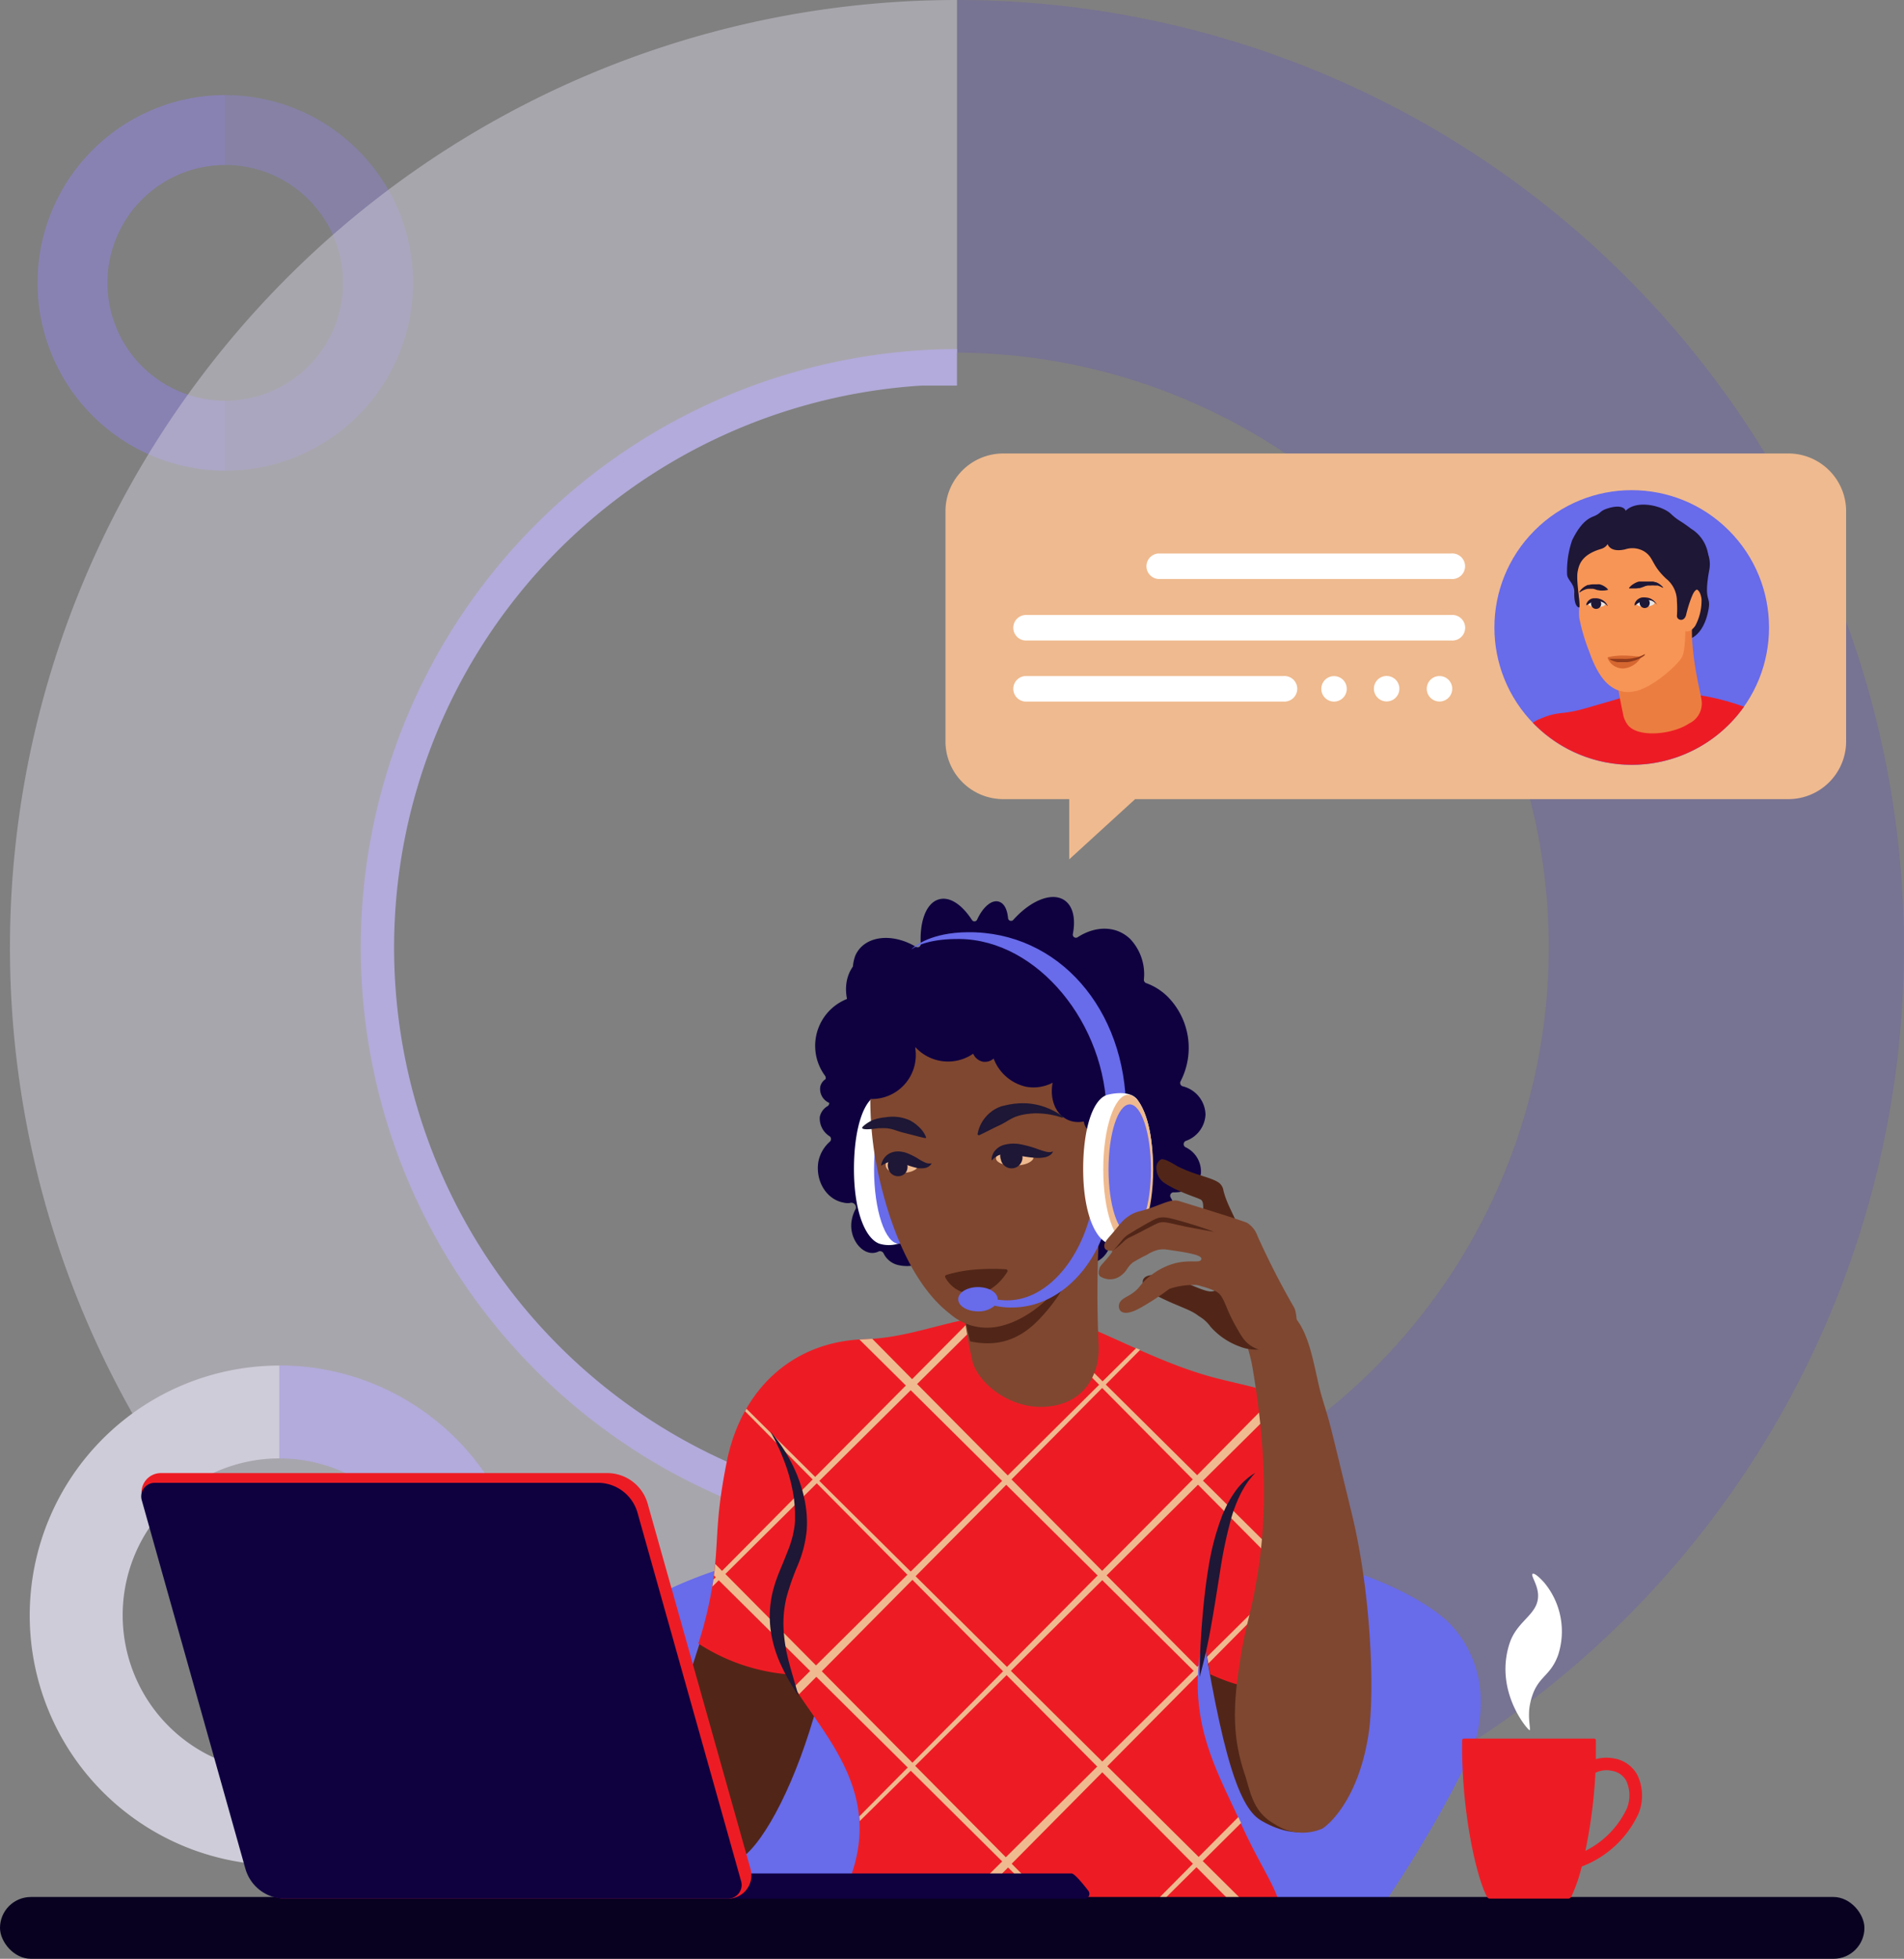 <svg xmlns="http://www.w3.org/2000/svg" width="316.329" height="325.28" viewBox="0 0 316.329 325.28">
  <rect x="0" y="0" width="316.329" height="325.28" fill="#808080" stroke="none"/>
  <g id="cf5_slide_copia_3" data-name="cf5_slide copia 3" transform="translate(-9.94 -11.92)">
    <g id="Grupo_89487" data-name="Grupo 89487" transform="translate(16.181 27.706)">
      <path id="Trazado_150114" data-name="Trazado 150114" d="M48.586,42.4V30.79a31.186,31.186,0,0,0,0,62.372V81.551a19.575,19.575,0,0,1,0-39.15Z" transform="translate(-17.4 -30.79)" fill="#8b82ca" opacity="0.69"/>
      <g id="Grupo_89486" data-name="Grupo 89486" transform="translate(31.186)" opacity="0.5">
        <path id="Trazado_150115" data-name="Trazado 150115" d="M54.68,93.162a31.186,31.186,0,1,0,0-62.372V42.4a19.575,19.575,0,0,1,0,39.15Z" transform="translate(-54.68 -30.79)" fill="#8b82ca"/>
      </g>
    </g>
    <g id="Grupo_89489" data-name="Grupo 89489" transform="translate(11.596 11.92)">
      <path id="Trazado_150116" data-name="Trazado 150116" d="M200,268.018v58.558A157.328,157.328,0,1,0,200,11.92V70.478A98.762,98.762,0,0,1,200,268Z" transform="translate(-42.664 -11.92)" fill="#6558b8" opacity="0.32"/>
      <g id="Grupo_89488" data-name="Grupo 89488" opacity="0.5">
        <path id="Trazado_150117" data-name="Trazado 150117" d="M169.256,11.92a157.336,157.336,0,1,0,0,314.673V268.035a98.762,98.762,0,0,1,0-197.524Z" transform="translate(-11.92 -11.92)" fill="#cfccd9"/>
      </g>
    </g>
    <g id="Grupo_89490" data-name="Grupo 89490" transform="translate(14.876 238.66)">
      <path id="Trazado_150118" data-name="Trazado 150118" d="M57.324,298.417V283a41.482,41.482,0,1,0,0,82.964V350.492a26.039,26.039,0,1,1,0-52.079Z" transform="translate(-15.84 -282.971)" fill="#cfccd9"/>
      <path id="Trazado_150119" data-name="Trazado 150119" d="M65.43,365.929a41.482,41.482,0,1,0,0-82.964v15.447a26.039,26.039,0,1,1,0,52.079Z" transform="translate(-23.946 -282.965)" fill="#b2abdb"/>
    </g>
    <path id="Trazado_150120" data-name="Trazado 150120" d="M180.583,81.21a99.373,99.373,0,0,0,0,198.745V274.1l-5.856-.142a93.525,93.525,0,0,1,0-186.682h5.856Z" transform="translate(-11.65 -11.326)" fill="#b2abdb"/>
    <g id="Grupo_89500" data-name="Grupo 89500" transform="translate(9.94 83.867)">
      <path id="Trazado_150121" data-name="Trazado 150121" d="M174.315,230.578a.594.594,0,0,0-.042-.837,3.5,3.5,0,0,1-1.673-3.221,2.685,2.685,0,0,1,1.305-1.815.577.577,0,0,0,.259-.535,2.51,2.51,0,0,1-1.481-2.694,2.024,2.024,0,0,1,.9-1.263s0-.092,0-.134a.586.586,0,0,0-.109-.41,8.365,8.365,0,0,1,5.3-13.217.569.569,0,0,0,.376-.837,6.617,6.617,0,0,1-.644-5.906c1.414-3.2,5.856-3.882,9.938-1.531l.176.1a.519.519,0,0,0,.753-.527c-.184-3.605.837-6.517,2.736-7.278s4.04.669,5.789,3.346a.485.485,0,0,0,.837-.067c.987-2.158,2.51-3.438,3.714-2.961.837.31,1.3,1.33,1.43,2.685a.5.5,0,0,0,.837.343c3.162-3.547,6.985-4.877,8.951-2.953,1.113,1.087,1.405,3.02.987,5.228a.519.519,0,0,0,.761.586c3-1.957,6.475-1.966,8.8.318a8.533,8.533,0,0,1,2.234,6.692.577.577,0,0,0,.36.586,9.754,9.754,0,0,1,3.6,2.275,12.071,12.071,0,0,1,2.142,14.02.577.577,0,0,0,.31.837,4.969,4.969,0,0,1,3.823,4.71,4.869,4.869,0,0,1-3.288,4.375.586.586,0,0,0-.059,1.029,4.455,4.455,0,0,1,2.577,4.417c-.31,1.916-2.259,3.162-4.576,3.087a.569.569,0,0,0-.452.837c1.012,1.765,1.33,3.438.669,4.183s-2.033.343-3.488-.795a.51.51,0,0,0-.837.468c0,1.824-.627,3.346-1.807,3.974s-2.351.184-3.455-.837a.485.485,0,0,0-.837.259c-.552,2.05-1.866,3.522-3.455,3.6a3.631,3.631,0,0,1-3.2-2.091.468.468,0,0,0-.577-.226,27.94,27.94,0,0,1-10.038,1.673,25.548,25.548,0,0,1-11.762-2.953.519.519,0,0,0-.736.418c-.519,3.145-2.978,4.183-5.755,3.564a3.589,3.589,0,0,1-2.426-1.974.653.653,0,0,0-.9-.234c-2.309,1.029-4.91-2-4.392-5.145a6.317,6.317,0,0,1,.678-1.983.77.77,0,0,0-1-.962,3.07,3.07,0,0,1-1.113-.092c-2.786-.552-4.609-3.614-4.091-6.768a5.956,5.956,0,0,1,1.949-3.363Z" transform="translate(-36.403 -112.974)" fill="#0f0140"/>
      <path id="Trazado_150122" data-name="Trazado 150122" d="M255.9,382.152H145.27c-5.086-7.7-10.465-15.543-16.338-27.162a22.586,22.586,0,0,1-2.51-14.112,18.529,18.529,0,0,1,5.463-10.315c9.386-8.131,28.886-12.866,49.649-14.623a197.169,197.169,0,0,1,38.088,0c20.771,1.723,40.263,6.492,49.657,14.623a18.529,18.529,0,0,1,5.429,10.315,22.587,22.587,0,0,1-2.51,14.112C266.367,366.609,260.98,374.447,255.9,382.152Z" transform="translate(-28.94 -133.412)" fill="#686bea"/>
      <path id="Trazado_150123" data-name="Trazado 150123" d="M168.565,280.172c-4.35-.887-14.832,13.293-15.8,18.312-2.133,11.034-1.154,13.251-2.51,21.332-1.037,6.157-3.17,8.667-7.161,25.606-1.447,6.14-1.891,16.948.694,19.1,1.238,1.029,6.149,1.439,9.537.5,7.127-1.983,20.83-34.3,17.5-65.25C170.271,294.586,174.722,281.41,168.565,280.172Z" transform="translate(-31.514 -127.709)" fill="#512618"/>
      <path id="Trazado_150124" data-name="Trazado 150124" d="M257.788,359.356c-4.041-2.568-6.893-13.644-10.791-39.142-1.255-8.223-1.74-11.887-1-17.065.343-2.418,1.673-12.205,7.278-14.054,3.689-1.2,7.529.786,8.282,1.255,8.248,5.337,8.867,17.007,8.775,39.895-.067,18.044-.5,29.212-3.505,30.617C263.049,362.611,258.348,359.716,257.788,359.356Z" transform="translate(-48.469 -129.112)" fill="#512618"/>
      <path id="Trazado_150125" data-name="Trazado 150125" d="M163.213,332.573a32.19,32.19,0,0,1-14.572-5.086,67.3,67.3,0,0,0,2.208-8.876c1.355-8.081.3-10.306,2.51-21.332,2.384-11.921,10.875-19.96,22.829-20.32,11.084-.335,18.722-6.391,33.027-3.346,5.6,1.18,15.208,7.169,25.506,9.813,6.031,1.539,10.038,2,12.548,4.6,2.66,2.786,5.755,7.06,5.5,10.766,1.581,6.634,1.748,15.894,1.673,28.626v5.814c-.2.117-.393.234-.594.335-5.5,2.92-13.117,2.275-20.186-.987-.376-2.041-.753-4.225-1.146-6.567-.226,1.322-.452,2.694-.686,4.107-1.3,11.586,3.221,18.973,6.943,27.246,4.484,9.988,8.892,14.079,5.019,17.35-8.181,6.927-17.626,4.1-43.5,2.133-17.676-1.338-31.788,1.288-27.464-7.947C180.579,352.432,169.068,342.661,163.213,332.573Z" transform="translate(-32.612 -126.504)" fill="#ed1c24"/>
      <path id="Trazado_150126" data-name="Trazado 150126" d="M225.246,250.447c.3.5,1.38,2.309,2.761,2.259s2.409-2.158,4.015-5.764c1.522-3.43,1.439-4.7,1.255-5.521a4,4,0,0,0-1.757-2.761c-1.673-.837-3.656.284-4.015.5C224.167,241.17,223.138,246.934,225.246,250.447Z" transform="translate(-44.955 -120.88)" fill="#f79556"/>
      <path id="Trazado_150127" data-name="Trazado 150127" d="M207.313,101.94H337.747a9.6,9.6,0,0,1,9.6,9.6v38.2a9.6,9.6,0,0,1-9.6,9.6H229.222l-10.95,10v-10H207.313a9.6,9.6,0,0,1-9.6-9.6v-38.2A9.6,9.6,0,0,1,207.313,101.94Z" transform="translate(-40.633 -98.582)" fill="#efba8f"/>
      <g id="Grupo_89492" data-name="Grupo 89492" transform="translate(238.832 0)">
        <circle id="Elipse_5088" data-name="Elipse 5088" cx="22.812" cy="22.812" r="22.812" transform="translate(0 32.262) rotate(-45)" fill="#686bea"/>
        <g id="Grupo_89491" data-name="Grupo 89491">
          <path id="Trazado_150128" data-name="Trazado 150128" d="M343.073,149.841l-1.263-.2a13.685,13.685,0,0,0-4.141-1.23c-3.07-.351-7.111,1.322-10.875,2.376s-5.019,1.573-7.629,1.84a11.092,11.092,0,0,0-3.681,1.021h-.075a7.254,7.254,0,0,0-1.029.594,22.829,22.829,0,0,0,35.059-2.66A39.563,39.563,0,0,0,343.073,149.841Z" transform="translate(-298.535 -106.17)" fill="#ed1c24"/>
          <path id="Trazado_150129" data-name="Trazado 150129" d="M347.443,120.44a4.961,4.961,0,0,1,.837,3.974c-1.021,5.688.527,3.873-.234,7.069-1.238,5.245-5.019,5.019-5.32,3.472s.351-6.625.887-7.236S347.443,120.44,347.443,120.44Z" transform="translate(-303.156 -101.606)" fill="#1e1735"/>
          <path id="Trazado_150130" data-name="Trazado 150130" d="M343.646,132.3s-.176,3.89-.059,5.663c.393,5.6,1.623,9.294,1.6,10.44a3.681,3.681,0,0,1-2.125,3.346c-2.735,1.824-8.365,2.384-10.105.31a4.183,4.183,0,0,1-.887-2.075c-.134-.652-1.079-4.961-.836-5.555s5.345-9.428,6.575-10.122a50.112,50.112,0,0,1,5.839-2.008Z" transform="translate(-301.284 -103.545)" fill="#ec7d40"/>
          <path id="Trazado_150131" data-name="Trazado 150131" d="M328.594,115.646a7.914,7.914,0,0,0-5.212,6.291,15.377,15.377,0,0,0-.209,4.643c.577,2.51.176,3.346.335,4.852a32.249,32.249,0,0,0,1.673,5.647c.678,1.957,1.865,4.593,3.647,5.772a4.727,4.727,0,0,0,3.731.778c2.936-.4,7.579-4.593,8.089-5.856s.485-4.517.5-5.421a43.5,43.5,0,0,1,.376-5.68c.31-1.589.778-7.763-4.1-10.156-1.046-.51-6.006-1.84-8.658-.945Z" transform="translate(-299.958 -100.761)" fill="#f79556"/>
          <path id="Trazado_150132" data-name="Trazado 150132" d="M328.184,131.739c0,.142-.452.527-1.673.443-.552-.042-1.087-.217-1.071-.494a1.062,1.062,0,0,1,.878-.77C327.138,130.843,328.2,131.463,328.184,131.739Z" transform="translate(-300.343 -103.318)" fill="#e6e6e6"/>
          <path id="Trazado_150133" data-name="Trazado 150133" d="M325.939,131.543a.837.837,0,1,0,.837-.753A.837.837,0,0,0,325.939,131.543Z" transform="translate(-300.424 -103.298)" fill="#1e1735"/>
          <path id="Trazado_150134" data-name="Trazado 150134" d="M337.96,131.494c0,.151-.443.594-1.782.586-.594,0-1.188-.159-1.188-.46a1.146,1.146,0,0,1,.9-.837C336.78,130.6,337.968,131.2,337.96,131.494Z" transform="translate(-301.904 -103.291)" fill="#e6e6e6"/>
          <path id="Trazado_150135" data-name="Trazado 150135" d="M337.245,131.322a.837.837,0,1,1-.912-.7A.837.837,0,0,1,337.245,131.322Z" transform="translate(-302.001 -103.269)" fill="#1e1735"/>
          <path id="Trazado_150136" data-name="Trazado 150136" d="M334.667,142.5a.151.151,0,0,0-.1-.243,20.713,20.713,0,0,0-3.028-.2,11.942,11.942,0,0,0-2.192.251.159.159,0,0,0-.109.217,2.744,2.744,0,0,0,2.61,1.673A3.756,3.756,0,0,0,334.667,142.5Z" transform="translate(-300.962 -105.14)" fill="#d66730"/>
          <path id="Trazado_150137" data-name="Trazado 150137" d="M328.375,128.82a3.02,3.02,0,0,1-.686.117,5.356,5.356,0,0,1-.636,0l-.3-.05a1.584,1.584,0,0,1-.309-.067,3.75,3.75,0,0,0-.577-.167h-.284a1.458,1.458,0,0,0-.268,0h-.268l-.293.059a3.533,3.533,0,0,0-.56.217l-.268.142a1.939,1.939,0,0,0-.251.184l-.084-.059a2.149,2.149,0,0,1,.418-.535,3.285,3.285,0,0,1,.535-.418l.31-.167.159-.067h.184a3.1,3.1,0,0,1,.719-.1h.686a1.59,1.59,0,0,1,.343,0,1.523,1.523,0,0,1,.318.092,2.936,2.936,0,0,1,.6.31,3.144,3.144,0,0,1,.276.218,1.975,1.975,0,0,1,.243.276Z" transform="translate(-300.041 -102.825)" fill="#1e1735"/>
          <path id="Trazado_150138" data-name="Trazado 150138" d="M333.46,128.422l.142-.159.142-.151c.1-.092.2-.167.309-.251l.335-.209.343-.167.184-.067.184-.059h2.359a2.109,2.109,0,0,1,.393.109h.1l.092.042.184.084a2.261,2.261,0,0,1,.335.209,2.942,2.942,0,0,1,.3.243c.1.092.184.184.268.276l-.059.084a3.113,3.113,0,0,0-.326-.176,2.86,2.86,0,0,0-.335-.142l-.167-.059h-.5a2.626,2.626,0,0,0-.678,0h-.51l-.176.042a1.023,1.023,0,0,0-.335.1l-.167.067-.167.059-.167.059-.167.059-.176.042h-.176l-.36.05H333.5Z" transform="translate(-301.654 -102.737)" fill="#1e1735"/>
          <path id="Trazado_150139" data-name="Trazado 150139" d="M328.419,118.062c-.678.837-.786,1.213-1.673,1.472-3.262.979-3.622,2.694-3.831,3.781-.3,1.581.6,5.981.234,5.923s-.837-.644-.786-2.459c.075-1.472-1.146-2.075-1.2-3.02a15.7,15.7,0,0,1,.836-5.672c.728-1.489,1.824-3.288,3.4-3.907s1.029-.937,2.576-1.414c1.807-.552,2.794-.2,2.953.527S329.214,117.1,328.419,118.062Z" transform="translate(-299.642 -100.308)" fill="#1e1735"/>
          <path id="Trazado_150140" data-name="Trazado 150140" d="M338.336,131.756a2.192,2.192,0,0,0-.192-.2l-.209-.184a1.908,1.908,0,0,0-.46-.284l-.117-.059h-.125a1.4,1.4,0,0,0-.251-.067,2.082,2.082,0,0,0-.51,0,1.673,1.673,0,0,0-.485.134l-.46.192a3.072,3.072,0,0,0-.435.226,2.076,2.076,0,0,0-.217.159,2.117,2.117,0,0,0-.218.184H334.6a.837.837,0,0,1,0-.326,1.358,1.358,0,0,1,.142-.293,1.422,1.422,0,0,1,.452-.468,1.464,1.464,0,0,1,.594-.243,2.752,2.752,0,0,1,.644,0,2.308,2.308,0,0,1,.627.117,2.124,2.124,0,0,1,.544.293,2.6,2.6,0,0,1,.234.192,2.374,2.374,0,0,1,.2.217,2.46,2.46,0,0,1,.326.5Z" transform="translate(-301.838 -103.252)" fill="#1e1735"/>
          <path id="Trazado_150141" data-name="Trazado 150141" d="M325,131.918a.928.928,0,0,1,0-.159v-.142a1.143,1.143,0,0,1,.134-.268,1.439,1.439,0,0,1,.427-.443,1.347,1.347,0,0,1,.586-.217,1.812,1.812,0,0,1,.3,0,1.859,1.859,0,0,1,.31,0,2.292,2.292,0,0,1,1.079.4,2.041,2.041,0,0,1,.418.385,2.3,2.3,0,0,1,.159.234,1.744,1.744,0,0,1,.117.251h-.05a1.916,1.916,0,0,0-.795-.627,1.891,1.891,0,0,0-.468-.142,2.426,2.426,0,0,0-.485-.042H326.5l-.217.067-.209.075-.209.084a3.894,3.894,0,0,0-.418.209c-.142.084-.284.184-.443.293Z" transform="translate(-300.271 -103.28)" fill="#1e1735"/>
          <path id="Trazado_150142" data-name="Trazado 150142" d="M343.57,135.183c.092.092.335.527.736.627s1,.276,1.807-.837a8.885,8.885,0,0,0,1.054-4.45s-.151-1.673-1.1-1.673-2.443,4.074-2.443,4.074Z" transform="translate(-303.307 -102.981)" fill="#f79556"/>
          <path id="Trazado_150143" data-name="Trazado 150143" d="M329.29,118.833c.46.786,1.422,1,2.819.694a3.848,3.848,0,0,1,3.221.36c1.606,1.054,1.129,2.2,3.614,4.509a4.752,4.752,0,0,1,1.782,3.756,17.059,17.059,0,0,1,0,2.434c0,.678,1.138,1.062,1.506-.1a21.654,21.654,0,0,1,.979-3.145c.326-.736.527-1.213,1.43-1.33.77-.109,1.539-2.694,1.339-4.777a6.058,6.058,0,0,0-2.9-5.136c-2.066-1.581-2.008-1.213-3.4-2.51s-5.647-2.384-7.529-.418C328.362,117.085,329.29,118.833,329.29,118.833Z" transform="translate(-300.956 -100.242)" fill="#1e1735"/>
          <path id="Trazado_150144" data-name="Trazado 150144" d="M335.437,141.961a2.665,2.665,0,0,1-.31.226c-.109.075-.217.134-.335.2a4.8,4.8,0,0,1-.694.326,5.794,5.794,0,0,1-.736.234,6.249,6.249,0,0,1-.77.151h-1.757l-.184-.05-.376-.117-.184-.075-.159-.059-.176-.092-.167-.1v-.05h2.275a5.407,5.407,0,0,0,.736,0,5.486,5.486,0,0,0,.736-.075l.728-.151a7.069,7.069,0,0,0,.711-.234l.343-.151c.109-.059.226-.117.326-.184Z" transform="translate(-301.022 -105.091)" fill="#913b1d"/>
          <circle id="Elipse_5089" data-name="Elipse 5089" cx="22.812" cy="22.812" r="22.812" transform="translate(0 32.262) rotate(-45)" fill="none"/>
        </g>
      </g>
      <g id="Grupo_89493" data-name="Grupo 89493" transform="translate(168.345 19.959)">
        <circle id="Elipse_5090" data-name="Elipse 5090" cx="2.116" cy="2.116" r="2.116" transform="translate(51.031 24.446) rotate(-85.93)" fill="#fff"/>
        <circle id="Elipse_5091" data-name="Elipse 5091" cx="2.116" cy="2.116" r="2.116" transform="translate(59.485 24.034) rotate(-76.72)" fill="#fff"/>
        <circle id="Elipse_5092" data-name="Elipse 5092" cx="2.116" cy="2.116" r="2.116" transform="translate(68.384 24.222) rotate(-80.78)" fill="#fff"/>
        <path id="Trazado_150145" data-name="Trazado 150145" d="M288.314,126.03h-48.7a2.125,2.125,0,0,1,0-4.241H288.3a2.125,2.125,0,1,1,0,4.241Z" transform="translate(-215.501 -121.785)" fill="#fff"/>
        <path id="Trazado_150146" data-name="Trazado 150146" d="M283.992,138.24H213.171a2.125,2.125,0,0,1,0-4.241h70.821a2.125,2.125,0,1,1,0,4.241Z" transform="translate(-211.179 -123.781)" fill="#fff"/>
        <path id="Trazado_150147" data-name="Trazado 150147" d="M256.094,150.36H213.171a2.125,2.125,0,0,1,0-4.241h42.923a2.125,2.125,0,1,1,0,4.241Z" transform="translate(-211.179 -125.762)" fill="#fff"/>
      </g>
      <g id="Grupo_89495" data-name="Grupo 89495" transform="translate(116.078 146.216)">
        <path id="Trazado_150154" data-name="Trazado 150154" d="M231,396.316c12.5,1.146,19.19,1.405,24.9-2.6L244.861,382.58Z" transform="translate(-162.153 -290.672)" fill="none"/>
        <path id="Trazado_150155" data-name="Trazado 150155" d="M225.888,363.62,210.83,378.8l13.987,14.112,1.932.184,14.171-14.3Z" transform="translate(-158.856 -287.573)" fill="none"/>
        <path id="Trazado_150156" data-name="Trazado 150156" d="M240.94,302.633,225.9,287.45,210.85,302.633,225.9,317.816Z" transform="translate(-158.859 -275.122)" fill="none"/>
        <rect id="Rectángulo_34688" data-name="Rectángulo 34688" width="21.374" height="21.374" transform="matrix(0.704, -0.71, 0.71, 0.704, 36.06, 43.584)" fill="none"/>
        <path id="Trazado_150157" data-name="Trazado 150157" d="M171.493,344.77l-2.853,2.878c4.091,6.09,9.2,12.331,10.038,20.269l8.031-8.106Z" transform="translate(-151.959 -284.492)" fill="none"/>
        <path id="Trazado_150158" data-name="Trazado 150158" d="M188.724,363.35l-8.483,8.365a23.833,23.833,0,0,1-2.192,11.118l8.081,8c1.523.1,3.187.151,5.019.2l12.791-12.64Z" transform="translate(-153.498 -287.529)" fill="none"/>
        <path id="Trazado_150159" data-name="Trazado 150159" d="M196.22,394.248c3.622.084,7.654.176,11.9.5,5.019.376,9.386.786,13.276,1.154L207.856,382.52Z" transform="translate(-156.468 -290.662)" fill="none"/>
        <path id="Trazado_150160" data-name="Trazado 150160" d="M152.063,325.62,151,326.674a3.4,3.4,0,0,1-.092.56,67.759,67.759,0,0,1-2.208,8.884,32.165,32.165,0,0,0,14.581,5.078c.4.7.837,1.405,1.3,2.116l2.669-2.652Z" transform="translate(-148.7 -281.361)" fill="none"/>
        <rect id="Rectángulo_34689" data-name="Rectángulo 34689" width="21.374" height="21.374" transform="matrix(0.71, -0.704, 0.704, 0.71, 35.982, 75.085)" fill="none"/>
        <path id="Trazado_150161" data-name="Trazado 150161" d="M225.923,325.62,210.74,340.661,225.923,355.7l15.183-15.041Z" transform="translate(-158.841 -281.361)" fill="none"/>
        <path id="Trazado_150162" data-name="Trazado 150162" d="M203.026,302.931,187.843,287.89,172.66,302.931l15.183,15.041Z" transform="translate(-152.617 -275.194)" fill="none"/>
        <path id="Trazado_150163" data-name="Trazado 150163" d="M255.2,373.842V373.8l-6.358,6.3,11.285,11.185.117-.1C264.09,387.912,259.682,383.822,255.2,373.842Z" transform="translate(-165.069 -289.237)" fill="none"/>
        <path id="Trazado_150164" data-name="Trazado 150164" d="M188.161,325.53,173.12,340.713,188.161,355.9l15.049-15.183Z" transform="translate(-152.692 -281.347)" fill="none"/>
        <rect id="Rectángulo_34690" data-name="Rectángulo 34690" width="21.374" height="21.374" transform="matrix(0.71, -0.704, 0.704, 0.71, 4.424, 43.23)" fill="none"/>
        <path id="Trazado_150165" data-name="Trazado 150165" d="M250,339.542c.1.552.2,1.1.293,1.673,7.077,3.254,14.7,3.9,20.194.987l.586-.335q0-2.769.042-5.814v-3.162l-7.236-7.311Z" transform="translate(-165.259 -281.355)" fill="none"/>
        <path id="Trazado_150166" data-name="Trazado 150166" d="M273.976,329.568c0-4.66-.084-8.792-.293-12.448l-6.073,6.132Z" transform="translate(-168.137 -279.972)" fill="none"/>
        <path id="Trazado_150167" data-name="Trazado 150167" d="M244.7,300.658l13.226-13.385c-2.426-1.146-5.68-1.673-9.938-2.786a83.044,83.044,0,0,1-12.757-4.668l-5.714,5.755Z" transform="translate(-161.911 -273.875)" fill="none"/>
        <path id="Trazado_150168" data-name="Trazado 150168" d="M264.033,318.269l6.558-6.492a62.115,62.115,0,0,0-1.364-10.256c.259-3.714-2.844-7.989-5.5-10.766a8.13,8.13,0,0,0-1.23-1.046L248.85,303.228Z" transform="translate(-165.071 -275.491)" fill="none"/>
        <path id="Trazado_150169" data-name="Trazado 150169" d="M245.033,306.74,229.85,321.8l15.058,15.183.2-.192a8.989,8.989,0,0,1,.109-1.146c.226-1.414.452-2.786.678-4.107l.653,3.815,13.544-13.385Z" transform="translate(-161.965 -278.275)" fill="none"/>
        <path id="Trazado_150170" data-name="Trazado 150170" d="M151.752,324.67a4.708,4.708,0,0,1-.092.678l.385-.385Z" transform="translate(-149.184 -281.206)" fill="none"/>
        <path id="Trazado_150171" data-name="Trazado 150171" d="M229.88,359.6l15.183,15.058,6.567-6.625c-3.346-7.219-7.044-13.92-6.692-23.557h0Z" transform="translate(-161.97 -284.444)" fill="none"/>
        <path id="Trazado_150172" data-name="Trazado 150172" d="M184.084,394.749l-6.734-6.809C175.276,392.683,178.212,394.181,184.084,394.749Z" transform="translate(-153.275 -291.548)" fill="none"/>
        <path id="Trazado_150173" data-name="Trazado 150173" d="M168.2,303.387,156.974,292.06a28.719,28.719,0,0,0-3.012,8.365c-1.757,8.784-1.447,11.979-1.932,17.007l1.121,1.138Z" transform="translate(-149.244 -275.876)" fill="none"/>
        <path id="Trazado_150174" data-name="Trazado 150174" d="M184.68,285.448l-7.713-7.638a22.586,22.586,0,0,0-18.747,11.511l11.41,11.31Z" transform="translate(-150.256 -273.546)" fill="none"/>
        <path id="Trazado_150175" data-name="Trazado 150175" d="M232.286,278.436c-4.852-2.167-9.06-4.183-12.088-4.852a38.714,38.714,0,0,0-4.668-.694l11.176,11.067Z" transform="translate(-159.624 -272.742)" fill="none"/>
        <path id="Trazado_150176" data-name="Trazado 150176" d="M207.111,299.547l15.183-15.058-11.611-11.712a36.182,36.182,0,0,0-7.228.293L192.07,284.355Z" transform="translate(-155.789 -272.713)" fill="none"/>
        <path id="Trazado_150177" data-name="Trazado 150177" d="M199.829,273.58c-5.73,1.071-10.733,3.012-16.639,3.43l6.617,6.692Z" transform="translate(-154.338 -272.855)" fill="none"/>
        <path id="Trazado_150178" data-name="Trazado 150178" d="M177.6,387.483c-.042.084-.084.167-.117.251l6.734,6.809c.586.05,1.188.1,1.824.134l-8.081-8C177.84,386.948,177.723,387.215,177.6,387.483Z" transform="translate(-153.404 -291.342)" fill="#efba8f"/>
        <path id="Trazado_150179" data-name="Trazado 150179" d="M239.257,357.292l-.452-.987-6.592,6.625L217.03,347.873l15.058-15.183h0c0-.5.042-1,.092-1.523l-.2.192-15.058-15.183L232.1,301.118,247.162,316.3l-13.544,13.385q.1.577.2,1.129l13.878-14,7.236,7.311v-1.8l-6.366-6.316,6.073-6.132-.05-.887-6.483,6.517-15.183-15.058,13.644-13.518a10.939,10.939,0,0,0-1.38-.778l-13.226,13.385L216.779,284.48l5.714-5.755-.661-.293-5.58,5.521-11.176-11.067-1.012-.075,11.611,11.712-15.183,15.058L185.434,284.4l11.385-11.285c-.736.1-1.464.226-2.175.36l-10.038,10.114-6.617-6.692c-.427,0-.837.05-1.3.067l-.837.042,7.713,7.638L168.5,299.822l-11.41-11.31c-.084.134-.159.268-.234.41l11.226,11.327-15.058,15.183-1.121-1.146c-.059.611-.134,1.238-.217,1.907l.293.293-.385.385c-.05.376-.109.77-.176,1.171l1.062-1.054,15.183,15.058L165,334.7q.393.6.837,1.2l2.853-2.878,15.183,15.058-8.031,8.106c0,.259.05.527.059.795l8.483-8.365,15.183,15.058-12.791,12.674,2.133.05,11.636-11.712,13.535,13.385,1.054.1L201.144,364.06,216.2,348.877l15.058,15.183-14.171,14.3.9.017,13.861-13.736L242.9,375.771c.427-.3.837-.619,1.272-.97l-11.285-11.185Zm-23.08-72.235,15.058,15.183-15.058,15.183L201.119,300.24Zm-.753,31.136-15.058,15.183-15.183-15.058,15.058-15.183Zm-31.052-30.768,15.183,15.058L184.371,315.54l-15.183-15.058Zm-15.735,45.7-15.058-15.183,15.183-15.058,15.058,15.183Zm.962.97,15.058-15.183L199.713,332.1l-15.058,15.183Zm30.576,30.885L185.116,347.8,200.3,332.74l15.058,15.183Zm.837-30.952,15.183-15.058,15.183,15.058-15.183,15.058Z" transform="translate(-149.145 -272.729)" fill="#efba8f"/>
      </g>
      <path id="Trazado_150180" data-name="Trazado 150180" d="M259.1,314.823c-1.313,8.633-2.259,8.75-3.513,18.563-.837,6.734-.243,11.076,1.255,15.56.987,2.97,1.288,6.215,5.019,8.282a8.273,8.273,0,0,0,7.771.753c.569-.226,6.023-4.266,7.78-15.811.962-6.291.569-22.587-2.761-36.381-4.183-17.208-3.472-14.43-5.019-19.575-1.5-5.019-2-13.795-7.529-15.058-1.857-.427-3.79,1.054-4.768,2.51-1.288,1.907.159,4.091.753,7.529C260.479,295.122,260.454,305.9,259.1,314.823Z" transform="translate(-50.031 -126.23)" fill="#7f4730"/>
      <g id="Grupo_89496" data-name="Grupo 89496" transform="translate(141.877 109.581)">
        <path id="Trazado_150181" data-name="Trazado 150181" d="M191.1,241.535c0,3.605-1.581,10.775-2.928,11.8a5.354,5.354,0,0,1-4.45.569c-2.376-.912-4.183-5.538-4.183-12.372s1.673-11.862,4.183-12.372c.234-.05,3.505-.878,4.818.837C190.683,232.918,191.1,237.536,191.1,241.535Z" transform="translate(-179.54 -228.919)" fill="#fff"/>
        <ellipse id="Elipse_5093" data-name="Elipse 5093" cx="4.149" cy="12.372" rx="4.149" ry="12.372" transform="translate(3.338 0.269)" fill="#686bea"/>
      </g>
      <path id="Trazado_150182" data-name="Trazado 150182" d="M200.417,258.907c-.694,2.326,1.874,16.9,2.367,18.111,1.623,3.94,6.609,7.144,11.5,7,6.793-.2,9.486-5.245,9.3-10.172a184.566,184.566,0,0,1,.594-25.824C224.476,244.485,201.722,254.407,200.417,258.907Z" transform="translate(-41.056 -122.339)" fill="#7f4730"/>
      <path id="Trazado_150183" data-name="Trazado 150183" d="M209.4,252.023c2.51-.92,2.577-2.192,5.906-.954,2.351.878,4.183,3.154,5.454,6.082a27.865,27.865,0,0,1-5.63,11.2c-1.673,1.983-4.275,5.019-8.692,5.571a12.939,12.939,0,0,1-4.283-.259c-1.046-4.492-2.6-12.49-2.091-14.221C201.407,254.943,207,252.9,209.4,252.023Z" transform="translate(-41.001 -122.875)" fill="#512618"/>
      <path id="Trazado_150184" data-name="Trazado 150184" d="M227.1,222.413a21.466,21.466,0,0,0-3.94-12.28c-5.17-7.713-10.724-9.721-12.791-10.2-7.169-1.673-13.3-1.539-19,2.777-10.407,7.88-8.759,25.23-8,30.592.736,5.17,4,20.721,12.632,27.346a9.328,9.328,0,0,0,6.45,2.317c4.342-.142,8.365-3.346,9.813-4.869,5.019-5.387,6.215-9.344,8.073-19.24C222.234,228.788,226.977,228.52,227.1,222.413Z" transform="translate(-38.195 -114.438)" fill="#7f4730"/>
      <path id="Trazado_150185" data-name="Trazado 150185" d="M207.978,264.3a.293.293,0,0,0-.234-.435,37.223,37.223,0,0,0-5.789.109,22.778,22.778,0,0,0-4.116.837.293.293,0,0,0-.167.427,5.253,5.253,0,0,0,5.228,2.7C205.686,267.632,207.359,265.264,207.978,264.3Z" transform="translate(-40.62 -125.04)" fill="#512618"/>
      <path id="Trazado_150186" data-name="Trazado 150186" d="M191.8,237.028a4.585,4.585,0,0,0-1.138-1.673,6.552,6.552,0,0,0-1.606-1.171,7.018,7.018,0,0,0-3.948-.5,9.677,9.677,0,0,0-.987.142l-.485.1-.51.159a5.855,5.855,0,0,0-1.732,1.054c-.979.837,1.673.477,2.142.41l.368-.042h.41a6.529,6.529,0,0,1,.837,0,6.688,6.688,0,0,1,.837.126c.259.075.519.134.77.234.5.159,1,.326,1.523.443l1.623.418c.56.151,1.146.3,1.807.435Z" transform="translate(-37.931 -120.102)" fill="#1e1735"/>
      <path id="Trazado_150187" data-name="Trazado 150187" d="M218.276,233.137a12,12,0,0,0-3.656-1.79,10.775,10.775,0,0,0-4.183-.36c-.36,0-.719.109-1.088.142l-1.088.243a5.5,5.5,0,0,0-1.966,1.012,5.939,5.939,0,0,0-2.217,3.723l.217.151c1.338-.611,2.376-1.2,3.438-1.673a14.859,14.859,0,0,0,1.506-.837c.251-.134.5-.284.77-.41a5.731,5.731,0,0,1,.837-.318,9.462,9.462,0,0,1,1.757-.343,10.431,10.431,0,0,1,1.849-.059,13.451,13.451,0,0,1,3.756.728Z" transform="translate(-41.674 -119.665)" fill="#1e1735"/>
      <path id="Trazado_150188" data-name="Trazado 150188" d="M213.964,241.379c0,.36-.979,1.405-3.773,1.238-1.238-.067-2.468-.5-2.451-1.23a2.51,2.51,0,0,1,1.932-2.083C211.546,239.045,213.981,240.651,213.964,241.379Z" transform="translate(-42.272 -121.031)" fill="#efba8f"/>
      <path id="Trazado_150189" data-name="Trazado 150189" d="M212.034,240.353a1.787,1.787,0,0,0-3.346,1.255A1.814,1.814,0,1,0,212.034,240.353Z" transform="translate(-42.409 -121.018)" fill="#1e1735"/>
      <path id="Trazado_150190" data-name="Trazado 150190" d="M206.87,241.751a3.99,3.99,0,0,1,1.088-.837,2.768,2.768,0,0,1,1.1-.259,11.38,11.38,0,0,1,2.443.276,20,20,0,0,0,2.786.376,5.5,5.5,0,0,0,1.548-.125,2.333,2.333,0,0,0,.753-.335,1.238,1.238,0,0,0,.494-.627,1.4,1.4,0,0,1-.661.134,3.088,3.088,0,0,1-.619-.1,12.645,12.645,0,0,1-1.246-.4,18.407,18.407,0,0,0-2.719-.77,6.082,6.082,0,0,0-3.129.134,3.061,3.061,0,0,0-1.372,1.012A2.51,2.51,0,0,0,206.87,241.751Z" transform="translate(-42.13 -120.976)" fill="#1e1735"/>
      <path id="Trazado_150191" data-name="Trazado 150191" d="M191.151,243.105c0,.335-.97,1.255-3.639,1.012-1.188-.109-1.732-.728-1.673-1.4s.251-1.573,1.28-1.673C188.9,240.88,191.193,242.436,191.151,243.105Z" transform="translate(-38.692 -121.319)" fill="#efba8f"/>
      <path id="Trazado_150192" data-name="Trazado 150192" d="M189.388,242.319a1.623,1.623,0,0,0-3.078,1.012C186.786,245.606,190.3,245.029,189.388,242.319Z" transform="translate(-38.76 -121.36)" fill="#1e1735"/>
      <path id="Trazado_150193" data-name="Trazado 150193" d="M184.92,242.849c.393-.192.728-.393,1.062-.519a2.81,2.81,0,0,1,.92-.2,4.718,4.718,0,0,1,1.765.385,13.7,13.7,0,0,0,2.208.719,3.539,3.539,0,0,0,1.364,0,1.6,1.6,0,0,0,1.1-.778,1.866,1.866,0,0,1-1.079-.117,6.7,6.7,0,0,1-.9-.468,11.635,11.635,0,0,0-2.066-1.079,4.7,4.7,0,0,0-1.322-.293,3.178,3.178,0,0,0-1.464.234,2.643,2.643,0,0,0-1.1.9A2.869,2.869,0,0,0,184.92,242.849Z" transform="translate(-38.542 -121.229)" fill="#1e1735"/>
      <path id="Trazado_150194" data-name="Trazado 150194" d="M223.088,244.69c0,11.176-6.692,21.215-14.7,21.215a11.2,11.2,0,0,1-1.589-.117.184.184,0,0,0,0-.067c0-1.113-1.464-2.016-3.271-2.016s-3.279.9-3.279,2.016,1.472,2.016,3.279,2.016a4.007,4.007,0,0,0,2.769-.945,11.711,11.711,0,0,0,2.886.3c9.16,0,16.915-9.445,16.915-21.934Z" transform="translate(-41.048 -121.916)" fill="#686bea"/>
      <path id="Trazado_150195" data-name="Trazado 150195" d="M167.585,339.986c-.51-1.882-1.1-3.723-1.573-5.555a26.845,26.845,0,0,1-.9-5.479,18.563,18.563,0,0,1,.494-5.362,41.293,41.293,0,0,1,1.849-5.262,19.809,19.809,0,0,0,1.5-5.856,18.775,18.775,0,0,0-.05-3.07,20.5,20.5,0,0,0-.527-2.961,24.4,24.4,0,0,0-2.15-5.521,25.347,25.347,0,0,0-1.523-2.51,22.585,22.585,0,0,0-1.79-2.3c.477.837.912,1.673,1.322,2.568.2.435.393.837.577,1.313s.36.887.519,1.33a28.559,28.559,0,0,1,1.43,5.446,21.971,21.971,0,0,1,.243,2.761v1.364a8.854,8.854,0,0,1-.142,1.338,15.9,15.9,0,0,1-.653,2.61c-.284.837-.636,1.673-1,2.593s-.753,1.773-1.1,2.71a21.756,21.756,0,0,0-.887,2.911,17.35,17.35,0,0,0-.243,6.124,20.311,20.311,0,0,0,1.732,5.755,34.561,34.561,0,0,0,2.886,5.053Z" transform="translate(-34.927 -130.321)" fill="#1e1735"/>
      <path id="Trazado_150196" data-name="Trazado 150196" d="M257.432,304.29a11.092,11.092,0,0,0-3.346,3.112,19.241,19.241,0,0,0-2.183,4.066,43.165,43.165,0,0,0-2.292,8.817c-.485,2.978-.795,5.956-1.029,8.943s-.393,5.973-.4,8.984a88.677,88.677,0,0,0,1.966-8.784c.527-2.945.97-5.856,1.447-8.817a75.437,75.437,0,0,1,1.8-8.625,24.14,24.14,0,0,1,1.539-4.074,16.526,16.526,0,0,1,1.1-1.891,9.723,9.723,0,0,1,.669-.878C256.913,304.834,257.181,304.583,257.432,304.29Z" transform="translate(-48.883 -131.658)" fill="#1e1735"/>
      <rect id="Rectángulo_34691" data-name="Rectángulo 34691" width="309.754" height="10.264" rx="5.132" transform="translate(309.754 253.333) rotate(180)" fill="#080120"/>
      <path id="Trazado_150197" data-name="Trazado 150197" d="M207.67,388H118.21V383.82h87.46c.611,0,2.744,2.827,2.744,2.827a.837.837,0,0,1-.719,1.389Z" transform="translate(-27.638 -144.658)" fill="#0f0140"/>
      <g id="Grupo_89497" data-name="Grupo 89497" transform="translate(23.462 172.674)">
        <path id="Trazado_150198" data-name="Trazado 150198" d="M135.5,375.011H62.142a6.9,6.9,0,0,1-6.65-5.019L38.167,308.422a3.212,3.212,0,0,1,3.087-4.082h74.193a6.977,6.977,0,0,1,6.692,5.086l17.09,60.666a3.873,3.873,0,0,1-3.731,4.919Z" transform="translate(-37.996 -304.34)" fill="#ed1c24"/>
        <path id="Trazado_150199" data-name="Trazado 150199" d="M135.471,375.326H61.856a6.835,6.835,0,0,1-6.575-5.019L38.073,309.148a2.259,2.259,0,0,1,2.183-2.878h73.615a6.834,6.834,0,0,1,6.584,5.019l17.216,61.2a2.275,2.275,0,0,1-2.2,2.836Z" transform="translate(-37.987 -304.655)" fill="#0f0140"/>
      </g>
      <g id="Grupo_89498" data-name="Grupo 89498" transform="translate(242.914 189.382)">
        <path id="Trazado_150200" data-name="Trazado 150200" d="M329.44,363.1a5.362,5.362,0,0,0-3.915-2.761,6.509,6.509,0,0,0-2.978.117v-3.129a.293.293,0,0,0-.293-.284H300.621a.293.293,0,0,0-.293.284c-.167,11.051,2.15,22.168,4.116,25.983a.569.569,0,0,0,.51.309h12.991a.586.586,0,0,0,.51-.31,26.417,26.417,0,0,0,1.74-5.019,17.072,17.072,0,0,0,9.394-8.7,7.88,7.88,0,0,0-.151-6.492Zm-1.782,5.622a15.058,15.058,0,0,1-6.86,6.968,84.571,84.571,0,0,0,1.673-12.966,4.133,4.133,0,0,1,2.694-.335,3.279,3.279,0,0,1,2.426,1.673,5.78,5.78,0,0,1,.067,4.66Z" transform="translate(-300.32 -329.663)" fill="#ed1c24"/>
        <path id="Trazado_150201" data-name="Trazado 150201" d="M309.607,335.9c1.288-3.965,5.019-4.835,4.726-8.3-.142-1.615-1.23-3.028-.9-3.254s1.4.837,1.949,1.464a12.657,12.657,0,0,1,2.284,12.046c-1.405,3.848-3.664,3.413-4.643,8.056-.477,2.25.159,4.35-.084,4.392S307.006,343.869,309.607,335.9Z" transform="translate(-301.727 -324.313)" fill="#fff"/>
      </g>
      <path id="Trazado_150202" data-name="Trazado 150202" d="M177.995,209.991c-.218-.678-.276-1.414-.443-2.158-.837-3.932,1.28-7.244,4.626-7.529a6.609,6.609,0,0,1,5.2,1.882c1.121-.661,2.627-1.916,4.183-2.058,1.723-.159,3.915-4.944,9.821-5.019,9.578-.159,9.419,5.153,11.093,5.019,3.882-.36,7.253,1.364,7.763,3.9a8.4,8.4,0,0,1,4.057,6.784,9.528,9.528,0,0,1-.837,5.019,3.112,3.112,0,0,1,2.61,2.685,3.237,3.237,0,0,1-3.078,3.346,4.039,4.039,0,0,1-.711,0,8.565,8.565,0,0,1-.636,2.075c-1.531,3.346-4.86,5.069-7.437,3.882-2.066-.945-3.02-3.48-2.51-6.157a6.868,6.868,0,0,1-4.367.678,7.529,7.529,0,0,1-5.437-4.693,2.183,2.183,0,0,1-1.765.527,2.267,2.267,0,0,1-1.631-1.33,7.353,7.353,0,0,1-9.612-1.1v.259a7.295,7.295,0,1,1-14.506,1.355,7.638,7.638,0,0,1,3.614-7.37Z" transform="translate(-36.812 -113.811)" fill="#0f0140"/>
      <path id="Trazado_150203" data-name="Trazado 150203" d="M203.94,205.81a7.371,7.371,0,0,1,.477-1.573c1.28-3,4.183-4.651,6.492-3.672a4.124,4.124,0,0,1,2.292,2.953,7.529,7.529,0,0,1,3.145.627,7.378,7.378,0,0,1,2.8,2.024c1.481-1.924,3.706-2.819,5.546-2.033,2.192.937,9.637,10.875,9.068,12.7a6.257,6.257,0,0,1,.259,5.856,7.1,7.1,0,0,1-2.317,2.978,2.309,2.309,0,0,1,.761,2.685,2.418,2.418,0,0,1-3.212,1.113,4.185,4.185,0,0,1-.468-.251,6.115,6.115,0,0,1-1.146,1.129c-2.183,1.673-5.019,1.6-6.249-.092-1.021-1.347-.745-3.346.519-4.936a5.019,5.019,0,0,1-3.1-1.1,5.571,5.571,0,0,1-1.9-5.019,1.615,1.615,0,0,1-1.347-.276,1.673,1.673,0,0,1-.594-1.447,5.479,5.479,0,0,1-5.906-4.124l-.067.176a5.429,5.429,0,1,1-9.988-4.25A5.7,5.7,0,0,1,203.94,205.81Z" transform="translate(-40.765 -114.657)" fill="#0f0140"/>
      <path id="Trazado_150204" data-name="Trazado 150204" d="M191,199.764l.1-.092c.477-.418,3.112-2.643,9.2-2.7,15.108-.142,26.318,12.816,26.318,29.756l-3.229.652c0-15.166-11.469-29.112-24.377-29.279-4.735-.059-7.027,1.012-7.981,1.673Z" transform="translate(-39.536 -114.115)" fill="#686bea"/>
      <g id="Grupo_89499" data-name="Grupo 89499" transform="translate(179.956 109.581)">
        <path id="Trazado_150205" data-name="Trazado 150205" d="M236.621,241.535c0,3.605-1.581,10.775-2.928,11.8a5.349,5.349,0,0,1-4.45.569c-2.367-.912-4.183-5.538-4.183-12.372s1.673-11.862,4.183-12.372c.234-.05,3.505-.878,4.818.837C236.2,232.918,236.621,237.536,236.621,241.535Z" transform="translate(-225.06 -228.919)" fill="#fff"/>
        <ellipse id="Elipse_5094" data-name="Elipse 5094" cx="4.149" cy="12.372" rx="4.149" ry="12.372" transform="translate(3.338 0.269)" fill="#efba8f"/>
        <ellipse id="Elipse_5095" data-name="Elipse 5095" cx="3.522" cy="10.775" rx="3.522" ry="10.775" transform="translate(4.216 1.867)" fill="#686bea"/>
      </g>
      <path id="Trazado_150206" data-name="Trazado 150206" d="M253.093,254.328c-.686-2.585-2.175-4.509-2.8-7.119a1.982,1.982,0,0,0-.678-1.213c-1.288-.979-3.99-1.272-6.96-2.794-.318-.167-2.234-1.422-2.744-1.121a1.581,1.581,0,0,0-.761,1.481,3.07,3.07,0,0,0,1.564,2.56c2.56,1.606,5.546,2.342,5.923,2.7.586.56.142,2.51.151,3.3.067,6.215,3.43,7.3,3.137,10.038a2.1,2.1,0,0,1-.954,1.673c-.878.385-1.623.117-4.4-1.046-.477-.2-6.333-2.618-7.529-.912-.418.611.075,1.673.711,2.041a41.828,41.828,0,0,0,4.233,2.091c2.635,1.113,3.187,1.305,4.241,2.091a6.349,6.349,0,0,1,1.941,1.773,11.879,11.879,0,0,0,4.911,3.3c1.907.761,4.693.661,5.99-.477s.519-2.51-.468-5.78C256.514,259.933,254.549,259.941,253.093,254.328Z" transform="translate(-47.036 -121.482)" fill="#512618"/>
      <path id="Trazado_150207" data-name="Trazado 150207" d="M239.609,258.4a4.669,4.669,0,0,0-1.506,0,6.032,6.032,0,0,0-1.924.837,26.023,26.023,0,0,0-2.359,1.28c-1.037.837-.837,1.288-1.932,2.142a3,3,0,0,1-3.43.217c-.535-.335-.243-1.129-.209-1.288.1-.468.343-.611,1.28-1.715.7-.837.945-1.171.837-1.28s-1.288.209-1.288-.837c0-.5.343-.92.837-1.5,1.79-2.008,1.958-2.568,3.212-3.43a5.38,5.38,0,0,1,1.932-.837c3.212-.837,4.969-2.125,6.425-1.673s10.708,3.279,11.36,3.647a4.183,4.183,0,0,1,1.673,2.142,133.085,133.085,0,0,0,6.132,11.971c.376.636,1.288,6-2.142,7.069a6.341,6.341,0,0,1-5.145-.837c-1.062-.736-1.564-1.631-2.568-3.43-1.773-3.162-1.79-4.885-3.212-5.571a15.224,15.224,0,0,0-2.359-.837,6.7,6.7,0,0,0-.837-.209,12.549,12.549,0,0,0-4.5.644,43.675,43.675,0,0,1-4.927,3.212c-.443.243-2.359,1.288-3.212.427a1.221,1.221,0,0,1-.217-1.071c.184-.761,1-1.1,1.673-1.5,2.033-1.154,1.673-2.024,4.074-3.647a11.536,11.536,0,0,1,2.359-1.28c3.212-1.288,5.354-.217,5.571-1.079C245.339,259.281,242.988,258.888,239.609,258.4Z" transform="translate(-45.607 -122.821)" fill="#7f4730"/>
      <path id="Trazado_150208" data-name="Trazado 150208" d="M247.8,255.98c-1.456-.544-2.928-1.021-4.409-1.464-.736-.226-1.489-.427-2.234-.627-.385-.1-.753-.192-1.171-.259a3.824,3.824,0,0,0-1.272,0,2.634,2.634,0,0,0-.627.209l-.544.259-1.029.56c-.669.385-1.338.77-2,1.171l-1,.611a4.183,4.183,0,0,0-.929.837c-.519.594-.962,1.213-1.514,1.757a15.257,15.257,0,0,0,1.773-1.5,3.656,3.656,0,0,1,.9-.619c.351-.159.7-.343,1.046-.51.694-.343,1.372-.711,2.058-1.062.343-.176.678-.36,1.021-.527l.51-.243a1.591,1.591,0,0,1,.468-.142,3.027,3.027,0,0,1,1.029,0c.343.042.728.142,1.1.217l2.259.51C244.757,255.42,246.272,255.738,247.8,255.98Z" transform="translate(-46.088 -123.369)" fill="#512618"/>
    </g>
  </g>
</svg>

